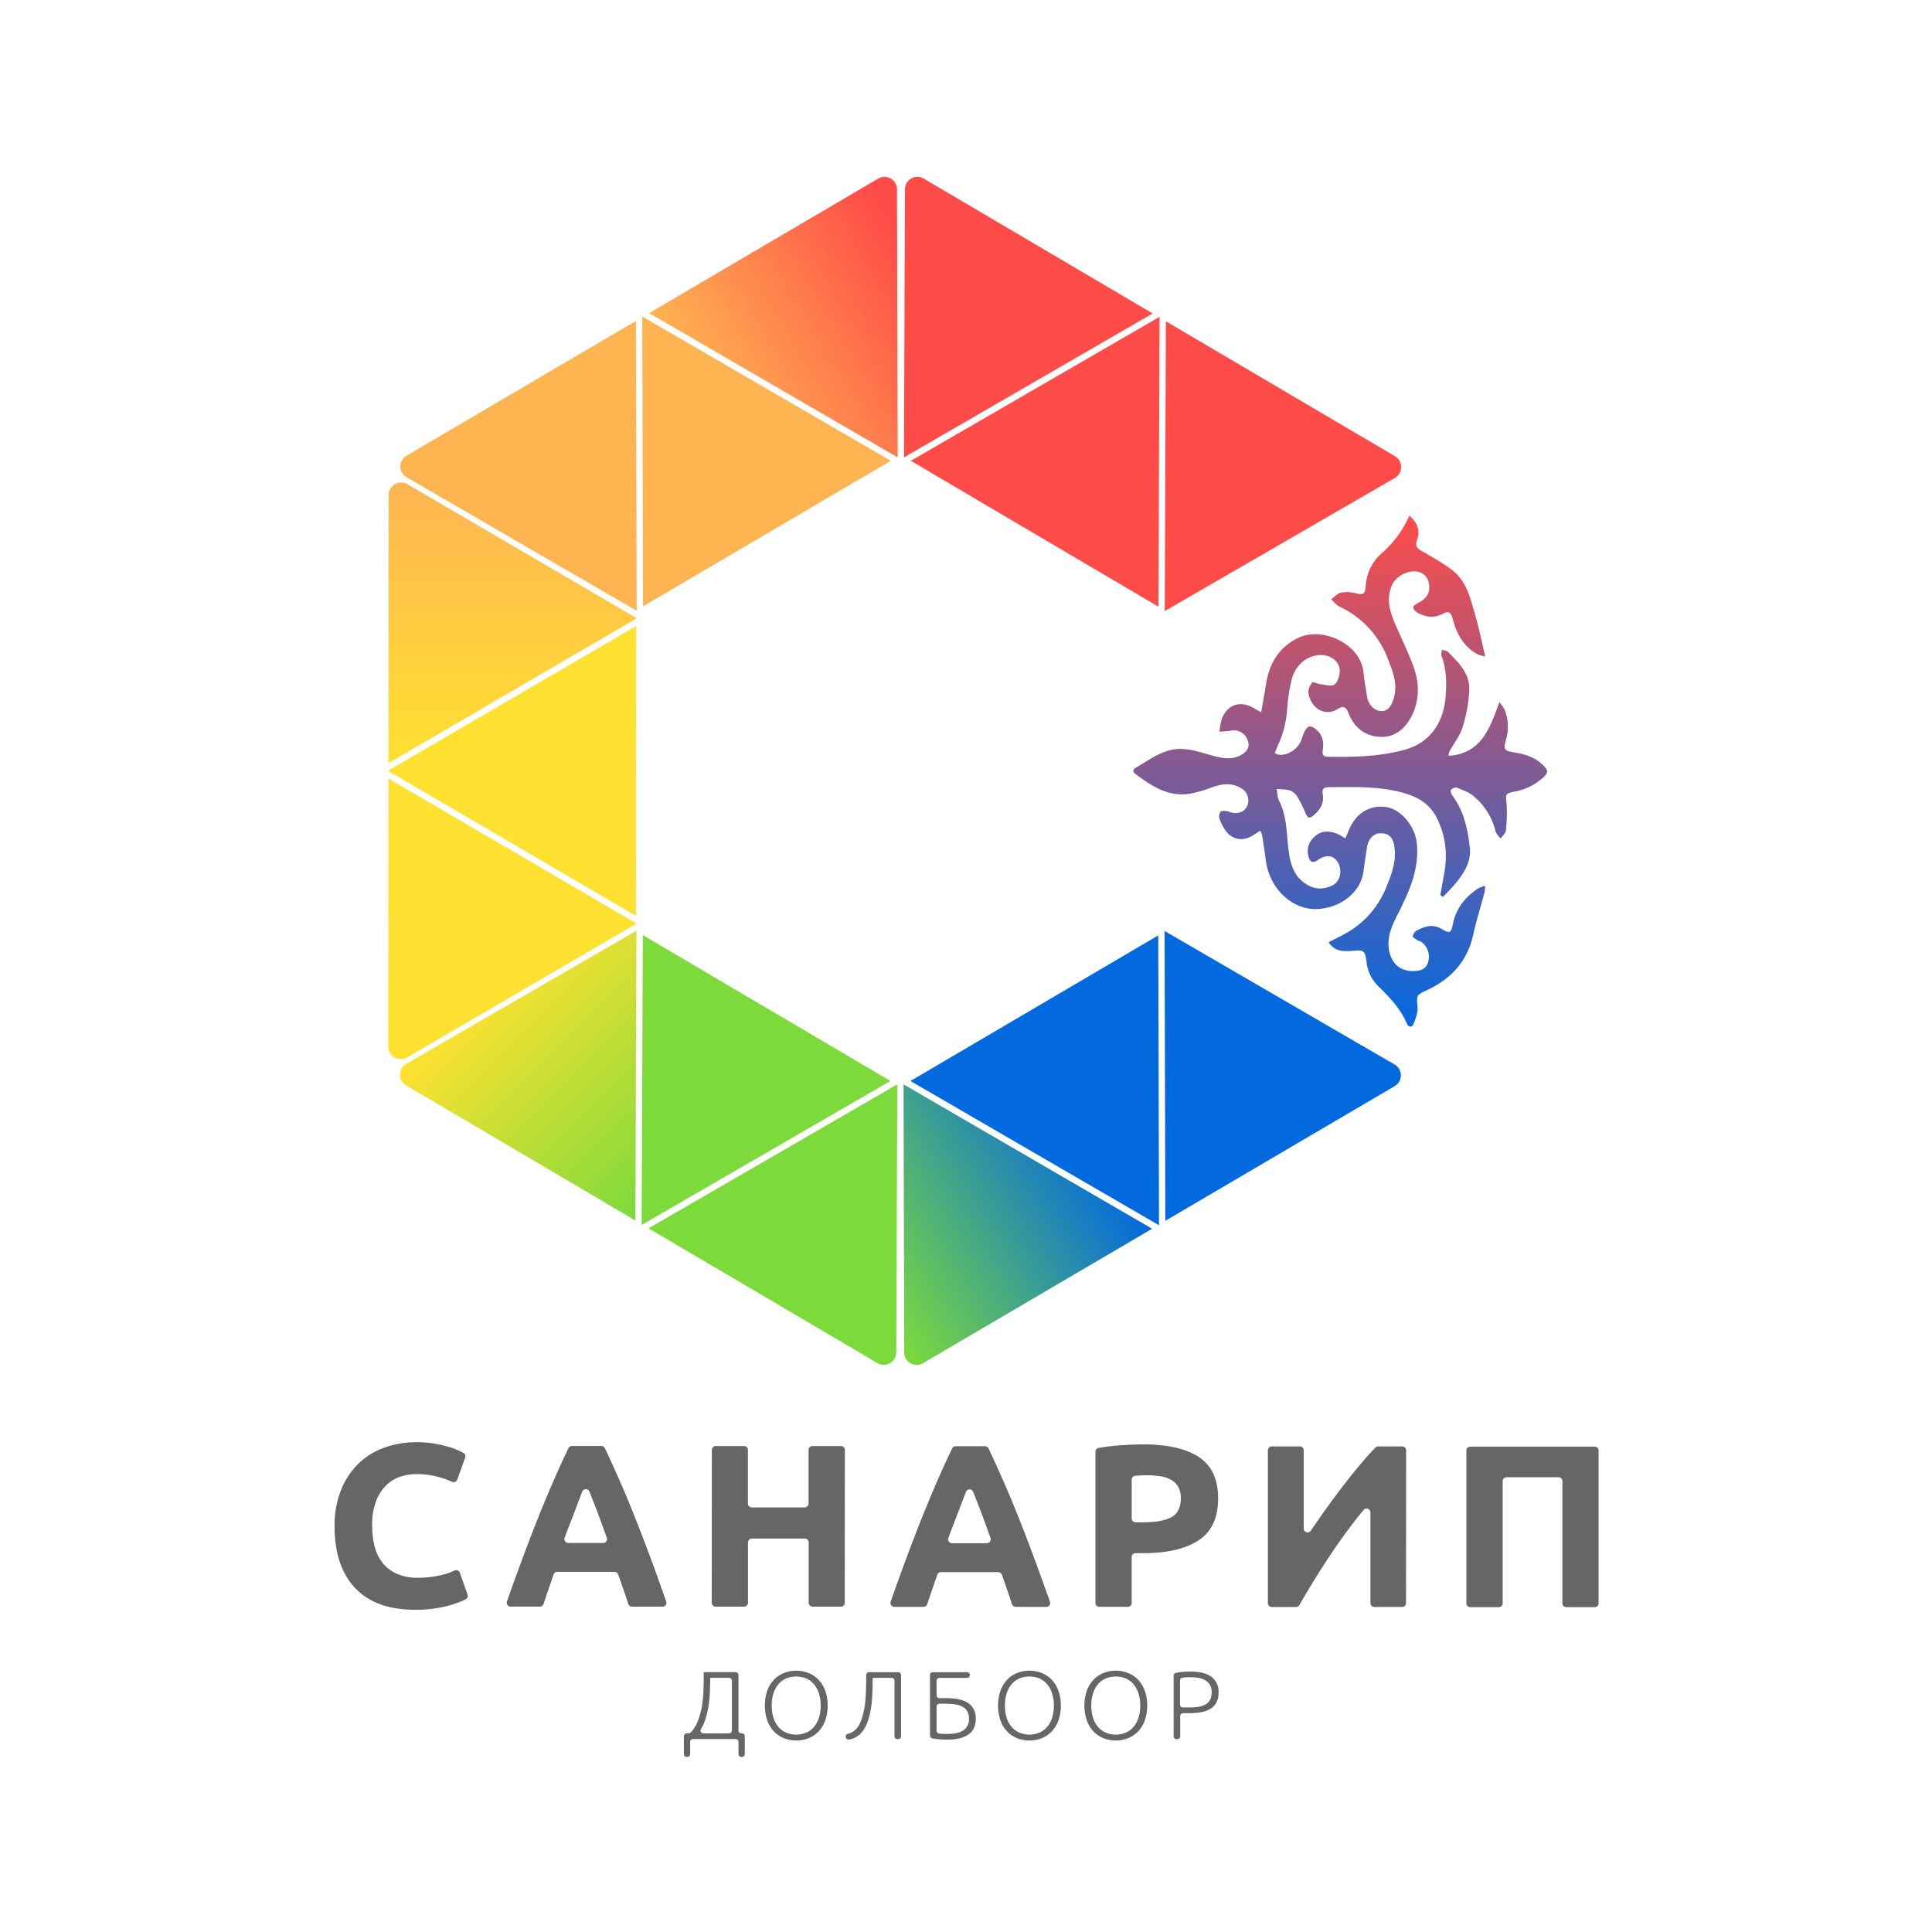 <svg xmlns="http://www.w3.org/2000/svg" xmlns:xlink="http://www.w3.org/1999/xlink" viewBox="0 0 1000 1000"><defs><style>.cls-1{fill:#666;}.cls-2{fill:url(#Безымянный_градиент_40);}.cls-3{fill:#ffe131;}.cls-4{fill:url(#Безымянный_градиент_8);}.cls-5{fill:#ffb452;}.cls-6{fill:url(#Безымянный_градиент_3);}.cls-7{fill:url(#Безымянный_градиент_9);}.cls-8{fill:#7cda3b;}.cls-9{fill:#ff4c48;}.cls-10{fill:#0269df;}.cls-11{fill:url(#Безымянный_градиент_34);}.cls-12{fill:none;}</style><linearGradient id="Безымянный_градиент_40" x1="693.74" y1="531.29" x2="693.74" y2="266.89" gradientUnits="userSpaceOnUse"><stop offset="0" stop-color="#0269df"/><stop offset="1" stop-color="#ff4c48"/></linearGradient><linearGradient id="Безымянный_градиент_8" x1="265.35" y1="394.97" x2="265.35" y2="249.69" gradientUnits="userSpaceOnUse"><stop offset="0" stop-color="#ffe131"/><stop offset="1" stop-color="#ffb452"/></linearGradient><linearGradient id="Безымянный_градиент_3" x1="368.72" y1="218.31" x2="481.68" y2="150.75" gradientUnits="userSpaceOnUse"><stop offset="0" stop-color="#ffb452"/><stop offset="1" stop-color="#ff4c48"/></linearGradient><linearGradient id="Безымянный_градиент_9" x1="254.27" y1="506.38" x2="354.26" y2="606.36" gradientUnits="userSpaceOnUse"><stop offset="0" stop-color="#ffe131"/><stop offset="1" stop-color="#7cda3b"/></linearGradient><linearGradient id="Безымянный_градиент_34" x1="439.51" y1="655.42" x2="562.06" y2="580.15" gradientUnits="userSpaceOnUse"><stop offset="0" stop-color="#7cda3b"/><stop offset="1" stop-color="#0269df"/></linearGradient></defs><title>Ресурс 3</title><g id="Слой_2" data-name="Слой 2"><g id="Слой_1-2" data-name="Слой 1"><path class="cls-1" d="M214.66,833.2q-20.28,0-30.89-11.3t-10.6-32a49.18,49.18,0,0,1,3.25-18.41,39.57,39.57,0,0,1,8.89-13.68,37.11,37.11,0,0,1,13.44-8.45,48.49,48.49,0,0,1,16.93-2.87,54.26,54.26,0,0,1,9.6.79,62.51,62.51,0,0,1,7.55,1.8,37.31,37.31,0,0,1,5.4,2.1l1.6.82a2,2,0,0,1,.95,2.47L236.7,765.8A2,2,0,0,1,234,767a48.12,48.12,0,0,0-7-2.51A42.57,42.57,0,0,0,215.43,763a25.89,25.89,0,0,0-8.47,1.43,19.13,19.13,0,0,0-7.32,4.62,23,23,0,0,0-5.1,8.22,34.25,34.25,0,0,0-1.93,12.24,43.7,43.7,0,0,0,1.25,10.74,22.78,22.78,0,0,0,4.08,8.58,19.47,19.47,0,0,0,7.37,5.7,26.1,26.1,0,0,0,11,2.11,50.31,50.31,0,0,0,7.32-.48,52.08,52.08,0,0,0,5.76-1.13,30.24,30.24,0,0,0,4.44-1.5l1.47-.65a2,2,0,0,1,2.74,1.2L242,825.37a2,2,0,0,1-1,2.45,49.81,49.81,0,0,1-9.64,3.47A65.07,65.07,0,0,1,214.66,833.2Z"/><path class="cls-1" d="M327.12,831.59a2,2,0,0,1-1.92-1.4c-.79-2.44-1.63-5-2.53-7.51l-2.7-7.74a2,2,0,0,0-1.91-1.36h-29.6a2,2,0,0,0-1.91,1.36q-1.35,3.87-2.69,7.75t-2.51,7.48a2,2,0,0,1-1.93,1.4h-15.1a2,2,0,0,1-1.91-2.7q4.18-11.9,8-22.14,4.23-11.38,8.26-21.47t8-19.14q3.66-8.45,7.58-16.55a2,2,0,0,1,1.83-1.14h15.18a2,2,0,0,1,1.84,1.16q3.81,8.08,7.52,16.55,4,9.06,8,19.14t8.25,21.49q3.78,10.25,7.95,22.14a2,2,0,0,1-1.91,2.7Zm-22-59.45a2,2,0,0,0-3.78,0v0q-1.22,3.12-2.76,7.21t-3.45,9q-1.41,3.65-2.87,7.56a2,2,0,0,0,1.9,2.74h18a2,2,0,0,0,1.91-2.71q-1.41-3.94-2.74-7.63-1.78-4.92-3.39-9t-2.82-7.2Z"/><path class="cls-1" d="M420.62,748.49h14.67a2,2,0,0,1,2,2l-.05,79.1a2,2,0,0,1-2,2H420.57a2,2,0,0,1-2-2l0-31.23a2,2,0,0,0-2-2H389.15a2,2,0,0,0-2,2l0,31.23a2,2,0,0,1-2,2H370.41a2,2,0,0,1-2-2l.05-79.11a2,2,0,0,1,2-2h14.67a2,2,0,0,1,2,2l0,27.75a2,2,0,0,0,2,2h27.39a2,2,0,0,0,2-2l0-27.75A2,2,0,0,1,420.62,748.49Z"/><path class="cls-1" d="M525.72,831.71a2,2,0,0,1-1.92-1.39c-.79-2.45-1.64-5-2.53-7.51l-2.7-7.75a2,2,0,0,0-1.91-1.35l-29.6,0a2,2,0,0,0-1.92,1.36q-1.33,3.87-2.69,7.76c-.88,2.55-1.72,5.05-2.5,7.48a2,2,0,0,1-1.93,1.39h-15.1A2,2,0,0,1,461,829q4.19-11.9,8-22.13,4.23-11.4,8.26-21.48t8-19.13q3.66-8.46,7.58-16.55a2,2,0,0,1,1.83-1.15h15.18a2,2,0,0,1,1.84,1.16q3.81,8.1,7.52,16.55,4,9.06,8,19.14t8.24,21.49q3.79,10.25,8,22.14a2,2,0,0,1-1.91,2.7Zm-22-59.45a2,2,0,0,0-3.78,0l0,0c-.8,2.07-1.72,4.48-2.75,7.2s-2.18,5.72-3.45,9q-1.41,3.65-2.87,7.56a2,2,0,0,0,1.9,2.74h18a2,2,0,0,0,1.91-2.7q-1.41-4-2.74-7.63-1.79-4.93-3.39-9l-2.82-7.21Z"/><path class="cls-1" d="M592,747.63q18.6,0,28.56,6.56t9.94,21.43q0,15-10.09,21.65t-28.8,6.64h-3.85a2,2,0,0,0-2,2l0,23.78a2,2,0,0,1-2,2H569a2,2,0,0,1-2-2l0-78.24a2,2,0,0,1,1.66-2,107.86,107.86,0,0,1,11.3-1.36Q586.83,747.63,592,747.63Zm1.19,16q-2,0-4,.12l-1.53.1a2,2,0,0,0-1.89,2v20.09a2,2,0,0,0,2,2h3.86q9.72,0,14.64-2.63t4.92-9.83a11.7,11.7,0,0,0-1.25-5.76,9.6,9.6,0,0,0-3.6-3.67,16.21,16.21,0,0,0-5.7-1.92A48.23,48.23,0,0,0,593.18,763.59Z"/><path class="cls-1" d="M656.26,829.77l0-79.11a2,2,0,0,1,2-2h14.54a2,2,0,0,1,2,2l0,40.42a2,2,0,0,0,3.7,1.15q2.67-3.91,5.55-8,4.92-7,9.91-13.55t9.78-12.3q4.45-5.32,8.18-9.11a2,2,0,0,1,1.44-.6H725.8a2,2,0,0,1,2,2l-.05,79.1a2,2,0,0,1-2,2H711.33a2,2,0,0,1-2-2l0-46.86a2,2,0,0,0-3.6-1.29q-8.58,10.46-16.33,22-9,13.42-16.84,27.17a2,2,0,0,1-1.76,1H658.29A2,2,0,0,1,656.26,829.77Z"/><path class="cls-1" d="M827.43,750.77l0,79.1a2,2,0,0,1-2,2H810.69a2,2,0,0,1-2-2l0-63.26a2,2,0,0,0-2-2l-26.9,0a2,2,0,0,0-2,2l0,63.26a2,2,0,0,1-2,2H761a2,2,0,0,1-2-2l0-79.1a2,2,0,0,1,2-2l64.34,0A2,2,0,0,1,827.43,750.77Z"/><path class="cls-1" d="M357.23,901.62v6.3a1.47,1.47,0,0,1-1.47,1.47h-.3a1.47,1.47,0,0,1-1.48-1.47v-9.25a1.48,1.48,0,0,1,1.48-1.48h1a1.48,1.48,0,0,0,1.08-.46,18.39,18.39,0,0,0,3.53-5.59,38,38,0,0,0,2.15-7.52,59.26,59.26,0,0,0,.87-8.38q.15-4.35.15-8.65v-1.1h16.53a1.47,1.47,0,0,1,1.47,1.48v28.75a1.47,1.47,0,0,0,1.48,1.47h.3a1.47,1.47,0,0,1,1.47,1.48v9.25a1.47,1.47,0,0,1-1.47,1.47h-.3a1.47,1.47,0,0,1-1.48-1.47v-6.3a1.47,1.47,0,0,0-1.47-1.48H358.71A1.48,1.48,0,0,0,357.23,901.62Zm10.35-33.18v.4q0,3.51-.17,7.35a66.87,66.87,0,0,1-.8,7.63,39.68,39.68,0,0,1-1.9,7.22,22.54,22.54,0,0,1-1.89,3.92,1.46,1.46,0,0,0,1.25,2.23h13.29a1.47,1.47,0,0,0,1.47-1.47v-25.8a1.47,1.47,0,0,0-1.47-1.48Z"/><path class="cls-1" d="M428.38,882.79a21.78,21.78,0,0,1-1.3,7.85,16.3,16.3,0,0,1-3.52,5.68,14.5,14.5,0,0,1-5.18,3.42,17.56,17.56,0,0,1-12.5,0,14.55,14.55,0,0,1-5.17-3.42,16.46,16.46,0,0,1-3.53-5.68,24.26,24.26,0,0,1,0-15.67,16.42,16.42,0,0,1,3.53-5.65,14.58,14.58,0,0,1,5.17-3.43,17.56,17.56,0,0,1,12.5,0,14.53,14.53,0,0,1,5.18,3.43,16.25,16.25,0,0,1,3.52,5.65A21.62,21.62,0,0,1,428.38,882.79Zm-3.6,0a20.28,20.28,0,0,0-.9-6.27,13.84,13.84,0,0,0-2.55-4.73,10.84,10.84,0,0,0-4-3,13.77,13.77,0,0,0-10.45,0,10.87,10.87,0,0,0-4,3,13.84,13.84,0,0,0-2.55,4.73,22.33,22.33,0,0,0,0,12.55,13.79,13.79,0,0,0,2.55,4.72,11.18,11.18,0,0,0,4,3,13.53,13.53,0,0,0,10.45,0,11.15,11.15,0,0,0,4-3,13.79,13.79,0,0,0,2.55-4.72A20.3,20.3,0,0,0,424.78,882.79Z"/><path class="cls-1" d="M451.68,868.44v1q0,5.5-.37,10.6a44.82,44.82,0,0,1-1.78,9.75,23.44,23.44,0,0,1-1.62,4.05,13.61,13.61,0,0,1-2.38,3.35,11.18,11.18,0,0,1-3.27,2.35,10,10,0,0,1-2.81.85,1.48,1.48,0,0,1-1.69-1.28V899a1.49,1.49,0,0,1,1.14-1.61,8.29,8.29,0,0,0,1.72-.59,8.15,8.15,0,0,0,2.35-1.68,11,11,0,0,0,1.8-2.52,22.75,22.75,0,0,0,1.42-3.43,41.34,41.34,0,0,0,1.73-9.15c.28-3.4.42-7.21.42-11.45V867a1.48,1.48,0,0,1,1.48-1.48h15.1a1.47,1.47,0,0,1,1.47,1.48v31.7a1.47,1.47,0,0,1-1.47,1.47h-.45a1.47,1.47,0,0,1-1.48-1.47V869.92a1.47,1.47,0,0,0-1.47-1.48Z"/><path class="cls-1" d="M489.53,878.94a32.71,32.71,0,0,1,6.6.6,14.25,14.25,0,0,1,4.88,1.88,8.6,8.6,0,0,1,3,3.32,10.64,10.64,0,0,1,1.05,4.9c0,3.64-1.26,6.34-3.8,8.13s-6.25,2.67-11.15,2.67c-1.4,0-2.91-.07-4.52-.22a27,27,0,0,1-3.06-.45,1.47,1.47,0,0,1-1.17-1.44V867a1.48,1.48,0,0,1,1.48-1.48h17.65A1.47,1.47,0,0,1,502,867h0a1.47,1.47,0,0,1-1.47,1.47H486.26a1.48,1.48,0,0,0-1.48,1.48v7.55a1.47,1.47,0,0,0,1.48,1.47Zm-4.75,4.38v12.49a1.48,1.48,0,0,0,1.33,1.47l.95.09c.88.08,2,.12,3.22.12a24.8,24.8,0,0,0,4.3-.35,10.38,10.38,0,0,0,3.58-1.25,6.66,6.66,0,0,0,3.37-6.2,7.82,7.82,0,0,0-.87-3.92,6.22,6.22,0,0,0-2.5-2.4,11.43,11.43,0,0,0-3.93-1.2,36.45,36.45,0,0,0-5.15-.33h-2.82A1.48,1.48,0,0,0,484.78,883.32Z"/><path class="cls-1" d="M549.08,882.79a21.78,21.78,0,0,1-1.3,7.85,16.3,16.3,0,0,1-3.52,5.68,14.5,14.5,0,0,1-5.18,3.42,17.56,17.56,0,0,1-12.5,0,14.55,14.55,0,0,1-5.17-3.42,16.31,16.31,0,0,1-3.53-5.68,24.26,24.26,0,0,1,0-15.67,16.27,16.27,0,0,1,3.53-5.65,14.58,14.58,0,0,1,5.17-3.43,17.56,17.56,0,0,1,12.5,0,14.53,14.53,0,0,1,5.18,3.43,16.25,16.25,0,0,1,3.52,5.65A21.62,21.62,0,0,1,549.08,882.79Zm-3.6,0a20.28,20.28,0,0,0-.9-6.27,13.84,13.84,0,0,0-2.55-4.73,10.84,10.84,0,0,0-4-3,13.77,13.77,0,0,0-10.45,0,10.87,10.87,0,0,0-4,3,13.84,13.84,0,0,0-2.55,4.73,22.33,22.33,0,0,0,0,12.55,13.79,13.79,0,0,0,2.55,4.72,11.18,11.18,0,0,0,4,3,13.53,13.53,0,0,0,10.45,0,11.15,11.15,0,0,0,4-3,13.79,13.79,0,0,0,2.55-4.72A20.3,20.3,0,0,0,545.48,882.79Z"/><path class="cls-1" d="M593.78,882.79a21.78,21.78,0,0,1-1.3,7.85,16.44,16.44,0,0,1-3.52,5.68,14.59,14.59,0,0,1-5.18,3.42,17.56,17.56,0,0,1-12.5,0,14.55,14.55,0,0,1-5.17-3.42,16.31,16.31,0,0,1-3.53-5.68,24.26,24.26,0,0,1,0-15.67,16.27,16.27,0,0,1,3.53-5.65,14.58,14.58,0,0,1,5.17-3.43,17.56,17.56,0,0,1,12.5,0,14.62,14.62,0,0,1,5.18,3.43,16.4,16.4,0,0,1,3.52,5.65A21.62,21.62,0,0,1,593.78,882.79Zm-3.6,0a20.28,20.28,0,0,0-.9-6.27,13.84,13.84,0,0,0-2.55-4.73,10.84,10.84,0,0,0-4-3,13.77,13.77,0,0,0-10.45,0,10.87,10.87,0,0,0-4,3,13.84,13.84,0,0,0-2.55,4.73,22.33,22.33,0,0,0,0,12.55,13.79,13.79,0,0,0,2.55,4.72,11.18,11.18,0,0,0,4,3,13.53,13.53,0,0,0,10.45,0,11.15,11.15,0,0,0,4-3,13.79,13.79,0,0,0,2.55-4.72A20.3,20.3,0,0,0,590.18,882.79Z"/><path class="cls-1" d="M616.13,865.19q7.35,0,11,2.8a9.49,9.49,0,0,1,3.6,8,11.06,11.06,0,0,1-1,5,8.57,8.57,0,0,1-3,3.35,13.74,13.74,0,0,1-4.77,1.85,32.46,32.46,0,0,1-6.38.57h-3.22a1.48,1.48,0,0,0-1.48,1.48v10.45a1.47,1.47,0,0,1-1.47,1.47h-.45a1.47,1.47,0,0,1-1.48-1.47V867.31a1.47,1.47,0,0,1,1.17-1.45,27.07,27.07,0,0,1,3.06-.44C613.22,865.27,614.73,865.19,616.13,865.19Zm.15,2.95c-1.26,0-2.34,0-3.22.13l-.95.09a1.47,1.47,0,0,0-1.33,1.47v12.49a1.47,1.47,0,0,0,1.48,1.47h2.82a35.73,35.73,0,0,0,5-.32,11.25,11.25,0,0,0,3.8-1.2,6.08,6.08,0,0,0,2.42-2.43,8.11,8.11,0,0,0,.85-4,7.2,7.2,0,0,0-.92-3.8,6.87,6.87,0,0,0-2.45-2.37,10.8,10.8,0,0,0-3.48-1.23A22.89,22.89,0,0,0,616.28,868.14Z"/><path class="cls-2" d="M798.83,402.37a30.14,30.14,0,0,1-15.17,7.43c-4.58.93-4.31,1.24-3.89,5.74a76.75,76.75,0,0,1-.33,14.29c-.14,1.49-1.78,2.83-2.73,4.24-.92-1.29-2.33-2.46-2.66-3.88a33.78,33.78,0,0,0-11.2-18c-2.41-2.09-5.69-3.25-8.72-4.48-.8-.34-2.4.34-3.09,1.08-.39.41.06,2.12.62,2.87,6.06,8.07,8.08,17.54,9.13,27.27.69,6.39-2.31,11.7-5.95,16.53-2.37,3.13-5.24,5.87-7.89,8.79l-1.44-.92,2-11.18c1.81-10,.82-19.49-3.8-28.72a22.94,22.94,0,0,0-10.92-10.66,36.46,36.46,0,0,0-5.85-2.22c-12.86-3.73-26.1-3.17-39.29-3.1-2.53,0-3.48,1.09-3,3.55.83,4.55-1.19,7.93-4.41,10.75-2.49,2.19-3.29,1.92-4.6-1.08a65,65,0,0,0-3.93-8,8.28,8.28,0,0,0-3.91-3.47c-2.2-.75-4.69-.61-7-.84.39,2.07.35,4.37,1.27,6.17,4,7.76,3.78,16.26,4.77,24.58.89,7.27,2.41,14.22,9.28,18.55,4.5,2.84,9,2.81,13.56.63,4-1.95,5.31-7.75,2.79-11.91-2.25-3.73-6-4.24-10.11-1.38-2.82,2-4.37,1.39-5.2-2.1-1-4.39.77-7.91,4-10.48,3.53-2.79,7.59-2.27,11.5-.63a32,32,0,0,1,3.63,2.2c.63-1.43,1.2-2.57,1.66-3.75,3.44-9.08,10.89-13.83,19.63-12.49,5.35.82,10.36,5.28,13.27,10.75a21.85,21.85,0,0,1,2.5,8c1.39,14-4.39,25.79-10.3,37.58-2.73,5.45-5.09,10.81-4.17,17.16,1.09,7.41,5.79,11.62,13.1,11.37,4.44-.16,6.6-1.73,7.4-5.36.87-4-1.06-8.44-4.45-10.09a6.78,6.78,0,0,1-1.33-.5c-.87-.65-2.45-1.54-2.35-2.07a4.67,4.67,0,0,1,2.07-3c4.1-2,8.17-3.56,12.8-.81,4.28,2.54,4.93,2.27,5.92-2.62,1.68-8.25,6.53-14,13.19-18.41a14.09,14.09,0,0,1,3.52-1.22,23.23,23.23,0,0,1-.41,3.56c-1.9,7.19-4.18,14.29-5.76,21.55-3,13.79-11.39,22.93-23.69,28.72-5.89,2.78-5.67,2.54-5.18,8.93.22,2.79-.92,5.81-2,8.51-.82,2.08-2.56,2.21-3.55-.09-3.24-7.59-8.78-13.35-14.51-19a20.52,20.52,0,0,1-6.31-12.57c-.4-3.16-.72-4.77-1.73-5.54s-2.67-.7-5.76-.46c-4.51.35-9,.45-12.17-4.45,2.54-1.29,4.84-2.45,7.14-3.64,11.56-5.94,19.36-15.23,23.77-27.5a53.63,53.63,0,0,0,2.9-9.26,28.76,28.76,0,0,0,.11-9.92c-.94-4.73-3.64-6.39-7.89-6-3.05.27-5.65,3.38-6.19,7.32s-1.23,7.81-1.68,11.73c-1.41,12.17-12.81,19.72-24.34,20.11-12.67.42-24.3-10.58-26.24-24.75-.62-4.52-1.27-9-2-13.53a12.13,12.13,0,0,0-.95-2.27c-1.49.94-2.76,1.77-4.06,2.57-5.2,3.23-11,2-14.26-3.18a26.51,26.51,0,0,1-2.86-5.77,4.35,4.35,0,0,1,.68-3.49c.46-.57,2-.38,3.09-.25s2.26.77,3.42.9c3.73.42,6.32-1.08,7.45-4.16a7.18,7.18,0,0,0-3.09-8.44c-5.26-3.39-10.59-2.41-16.07-.39a56.38,56.38,0,0,1-11.26,3.12c-10.92,1.55-19.39-4.15-27.63-10.25-1.6-1.18-1.35-2.4.3-3.35,7.1-4.08,13.93-9.47,22.33-9.65,5.61-.12,11.34,1.85,16.88,3.39s10.76,2.52,15.76-.61c3.42-2.13,4-4.91,2.46-8.06a7.43,7.43,0,0,0-8.26-4.18c-2,.37-4,.37-6,.54a38.86,38.86,0,0,1,1.16-6.42c2.71-7.53,9.45-9.91,16.33-5.93l4.1,2.35c.87-5.08,1.72-9.69,2.45-14.33,1.72-10.83,6.52-19.3,16.77-24.25,12.37-6,32.4,3,33.78,18.11.38,4.17,1.21,8.3,1.84,12.45.59,3.87,3.56,7,6.84,7.31s5.33-1.61,6.78-6.06c2.5-7.61-.39-14.6-3-21.27A49,49,0,0,0,693.37,314c-1.68-.82-2.93-2.5-4.38-3.78,1.64-1.2,3.15-3,5-3.43a16,16,0,0,1,7.21.17c3.38.84,4.78.82,5.37-1.34a12.1,12.1,0,0,0,.33-2.22,24.48,24.48,0,0,1,8.77-17.48,54.46,54.46,0,0,0,13.78-19c4.21,3.47,5.72,7.71,4,12.54-1.14,3.17.05,4.41,2.6,5.86,5.43,3.11,11,6.19,15.88,10,7.31,5.72,9.17,14.67,11.63,23,2,6.84,3.38,13.87,5.19,21.47a19.12,19.12,0,0,1-4.38-1.33c-5.74-3.31-9.29-8.46-11.41-14.69-.5-1.47-.88-3-1.37-4.47-.81-2.5-2.17-3.06-4.6-1.72-4.55,2.51-9.15,2-13.51-.61-.92-.54-2-1.74-2-2.63,0-.73,1.4-1.68,2.36-2.16,4.91-2.47,6.71-5.72,5.66-10.58A7,7,0,0,0,734.1,296c-5.05-1.31-11.75,2.26-13.77,7.19-3,7.24-.78,13.89,2.11,20.5,3.17,7.24,6.69,14.36,9.34,21.79,2.89,8.14,2.89,16.52-.69,24.28-.29.64-.61,1.27-1,1.89-3.3,6.05-8.68,10.18-15.92,9.76-7.82-.45-13.37-5-16.17-12.23-1.39-3.57-2.77-3.93-5.62-2.17-6.89,4.22-14.11-.83-15.14-8.38-.24-1.73.85-3.92,2-5.43.33-.46,2.73.79,4.21.95,2.48.26,5.74,1.3,7.28.14,1.76-1.32,2.79-4.74,2.72-7.2-.11-4.44-4.13-7.65-8.66-8-7.45-.52-14.33,4.68-16.27,12.88a88.93,88.93,0,0,0-2.29,15.28,53.27,53.27,0,0,1-5,19c-.53,1.2-.94,2.44-1.39,3.62,3.86,2.35,10.74-.65,13.2-5.69.78-1.61,1.21-3.39,1.95-5,1.74-3.79,3.4-4.05,6.48-1.38,3.29,2.86,3.8,6.5,3.19,10.49-.34,2.2.11,3.37,2.64,3.41,13.21.2,26.36-.06,39.27-3.48a31.54,31.54,0,0,0,6.36-2.41c9.65-4.94,14.53-14.3,15.34-25.52.51-6.94.46-14-2.11-20.66-.36-.94.09-2.21.16-3.32,1.06.34,2.42.36,3.12,1.07,5.45,5.45,11.24,11.15,11.07,19.42a76.25,76.25,0,0,1-3.49,19.63c-1.25,4.25-4.27,8-6.48,11.94a5.29,5.29,0,0,0-.76,2.82c16.7-1,21.39-14,26.31-27.85,1.2,1.77,2.26,2.86,2.75,4.16a23.57,23.57,0,0,1,.73,15.18c-1.52,5.24-1,6,4.28,6.8,5.59.87,10.85,2.5,15,6.72C801.42,398.7,801.45,399.9,798.83,402.37Z"/><path class="cls-3" d="M329.5,478.06,201.09,403,201,541.74a6.46,6.46,0,0,0,9.71,5.59Z"/><path class="cls-4" d="M329.6,320,201.09,395l.09-138.78a6.42,6.42,0,0,1,9.64-5.62Z"/><polygon class="cls-3" points="329.3 324.03 329.2 474.06 200.8 398.96 329.3 324.03"/><path class="cls-5" d="M329.54,316.13l-.39-150L210.43,235.85a6.46,6.46,0,0,0,0,11.16Z"/><path class="cls-6" d="M464.64,236.75,464.28,98a6.46,6.46,0,0,0-9.73-5.56L336,162.08Z"/><polygon class="cls-5" points="461.07 238.51 332.81 313.86 332.43 163.83 461.07 238.51"/><path class="cls-7" d="M329.44,481.72l-.57,150-118.64-69.9a6.46,6.46,0,0,1,0-11.16Z"/><path class="cls-8" d="M464.44,561.27,463.91,700a6.46,6.46,0,0,1-9.74,5.54L335.7,635.78Z"/><polygon class="cls-8" points="332.13 634.03 332.71 484 460.87 559.51 332.13 634.03"/><path class="cls-9" d="M722,247.38,602.88,316.3l.58-150L722,236.12A6.54,6.54,0,0,1,722,247.38Z"/><path class="cls-9" d="M596.63,162.25l-128.75,74.5L468.41,98a6.43,6.43,0,0,1,9.66-5.59Z"/><polygon class="cls-9" points="600.2 163.99 599.62 314.03 471.45 238.51 600.2 163.99"/><path class="cls-10" d="M602.79,481.89l.38,150L721.9,562.17a6.46,6.46,0,0,0,0-11.15Z"/><path class="cls-11" d="M467.68,561.27,468,700.05a6.47,6.47,0,0,0,9.74,5.55L596.33,636Z"/><polygon class="cls-10" points="599.9 634.2 599.51 484.16 471.25 559.52 599.9 634.2"/><rect class="cls-12" width="1000" height="1000"/></g></g></svg>